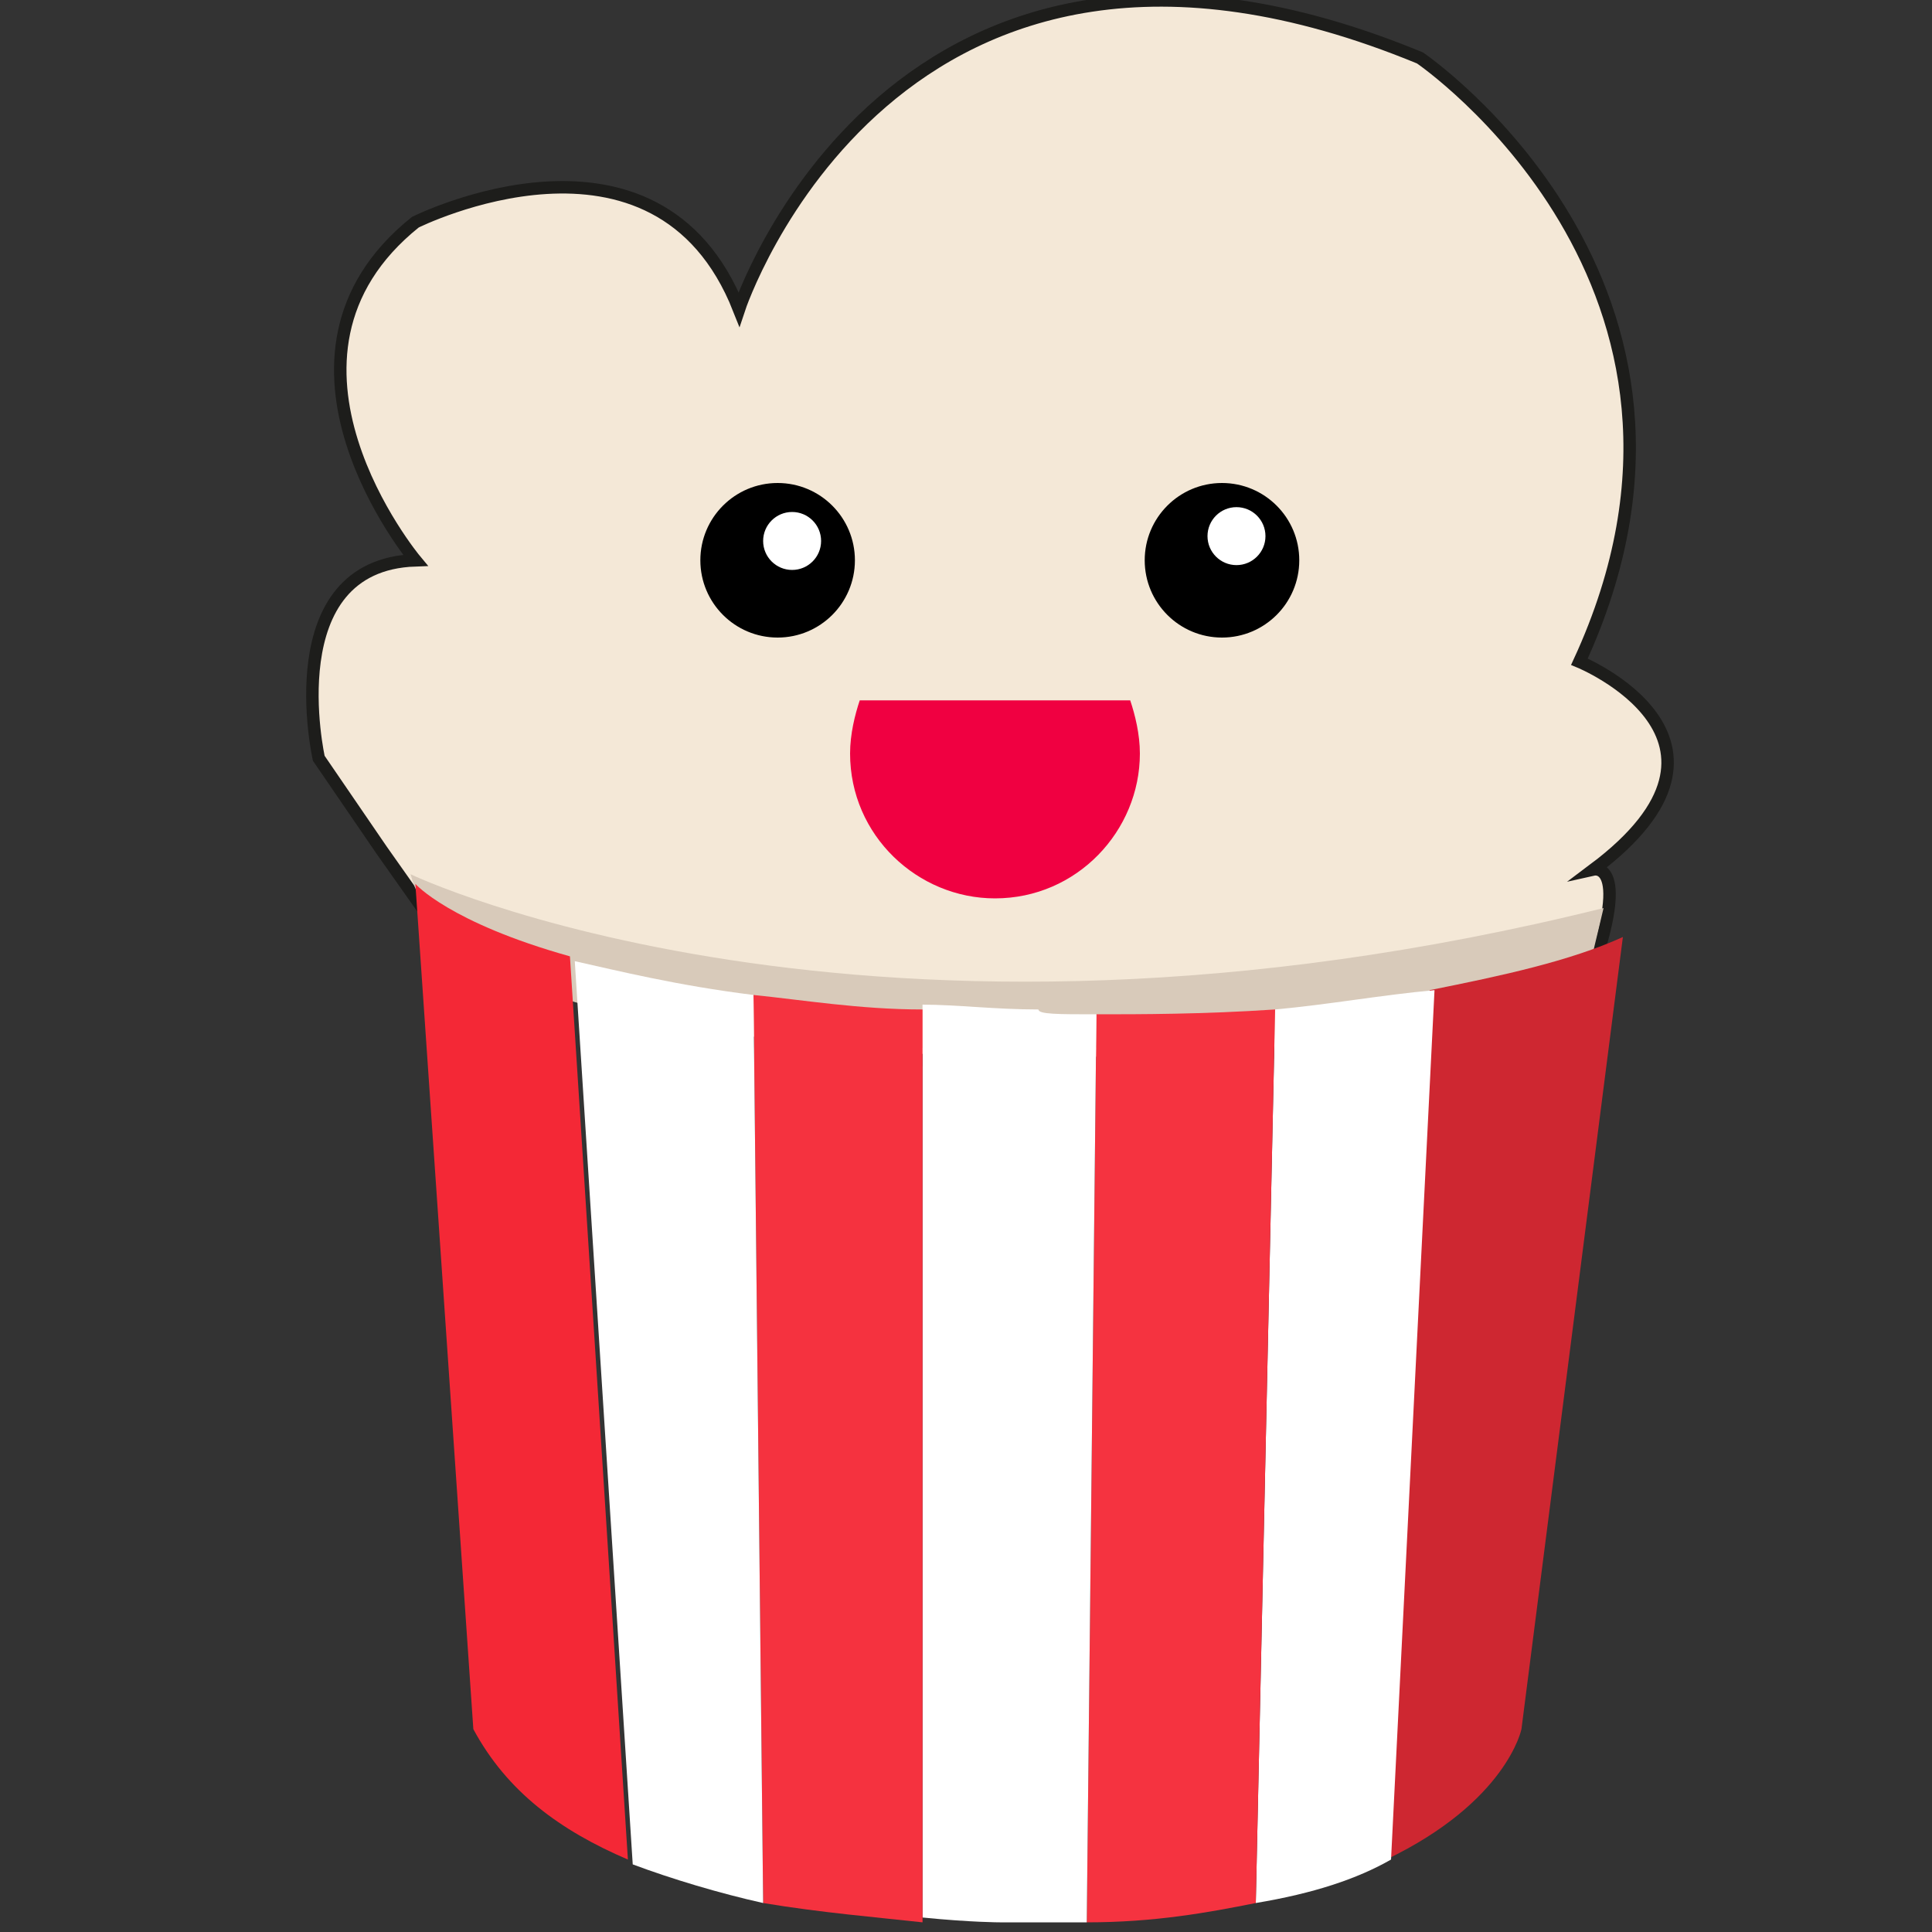 <?xml version="1.0" encoding="utf-8"?>
<!-- Generator: Adobe Illustrator 18.1.1, SVG Export Plug-In . SVG Version: 6.00 Build 0)  -->
<svg version="1.1" id="Calque_1" xmlns="http://www.w3.org/2000/svg" xmlns:xlink="http://www.w3.org/1999/xlink" x="0px" y="0px"
	 viewBox="0 0 40 40" enable-background="new 0 0 40 40" xml:space="preserve">
<rect x="0" y="0" width="40" height="40" fill="#333333" stroke="none"/>
<g>
	<path fill="#F4E8D7" stroke="#1D1D1B" stroke-width="0.258" stroke-miterlimit="10" d="M9.1,19.3l-1.2-1.7l-1.3-1.9
		c0,0-0.9-4,2-4.1c0,0-3.5-4.2,0-7c0,0,5-2.5,6.7,1.8c0,0,3.2-9.7,14.1-5.2c0,0,6.9,4.7,3.3,12.5c0,0,3.9,1.6,0.3,4.3
		c0,0,0.9-0.2-0.3,2.8C32.6,20.9,17.3,24.3,9.1,19.3z"/>
	<path fill="#D8CABA" d="M8.5,18.1c0,0,9.4,4.5,24.7,0.7l-0.5,2.1C32.6,20.9,10.1,24,8.5,18.1z"/>
	<g id="XMLID_9_">
		<g>
			<path fill="#CE2731" d="M33.6,19.4l-2.1,16.4c0,0-0.3,1.5-2.8,2.7l0.9-18C31.1,20.2,32.5,19.9,33.6,19.4z"/>
			<path fill="#FFFFFF" d="M29.7,20.5l-0.9,18c-0.7,0.4-1.6,0.7-2.8,0.9l0.4-18.5C27.5,20.8,28.6,20.6,29.7,20.5z"/>
			<path fill="#F53340" d="M26.4,20.9L26,39.4c-1,0.2-2.1,0.4-3.5,0.4L22.7,21C23.6,21,24.9,21,26.4,20.9z"/>
			<path fill="#FFFFFF" d="M22.7,21l-0.2,18.8c-0.6,0-1.2,0-1.8,0c0,0-0.6,0-1.6-0.1l0-18.9c0.7,0,1.5,0.1,2.4,0.1
				C21.5,21,21.9,21,22.7,21z"/>
			<path fill="#F5323F" d="M19.1,20.9l0,18.9c-0.9-0.1-2.1-0.2-3.3-0.4l-0.2-18.8C16.6,20.7,17.8,20.9,19.1,20.9z"/>
			<path fill="#FFFFFF" d="M15.6,20.6l0.2,18.8c-0.9-0.2-1.9-0.5-2.7-0.8l-1.2-18.7C12.8,20.1,14,20.4,15.6,20.6z"/>
			<path fill="#F42836" d="M11.8,19.8L13,38.5c-1.4-0.6-2.5-1.4-3.2-2.7L8.6,18.3C8.6,18.3,9.3,19.1,11.8,19.8z"/>
		</g>
		<g>
		</g>
	</g>
	<g>
		<path fill="#F00041" d="M17.6,15.6c0,1.7,1.4,3,3,3c1.7,0,3-1.4,3-3c0-0.4-0.1-0.8-0.2-1.1h-5.6C17.7,14.8,17.6,15.2,17.6,15.6z"
			/>
	</g>
	<ellipse cx="25.3" cy="11.6" rx="1.6" ry="1.6"/>
	<ellipse fill="#FFFFFF" cx="25.6" cy="11.1" rx="0.6" ry="0.6"/>
	<ellipse cx="16.1" cy="11.6" rx="1.6" ry="1.6"/>
	<ellipse fill="#FFFFFF" cx="16.4" cy="11.2" rx="0.6" ry="0.6"/>
</g>
</svg>
